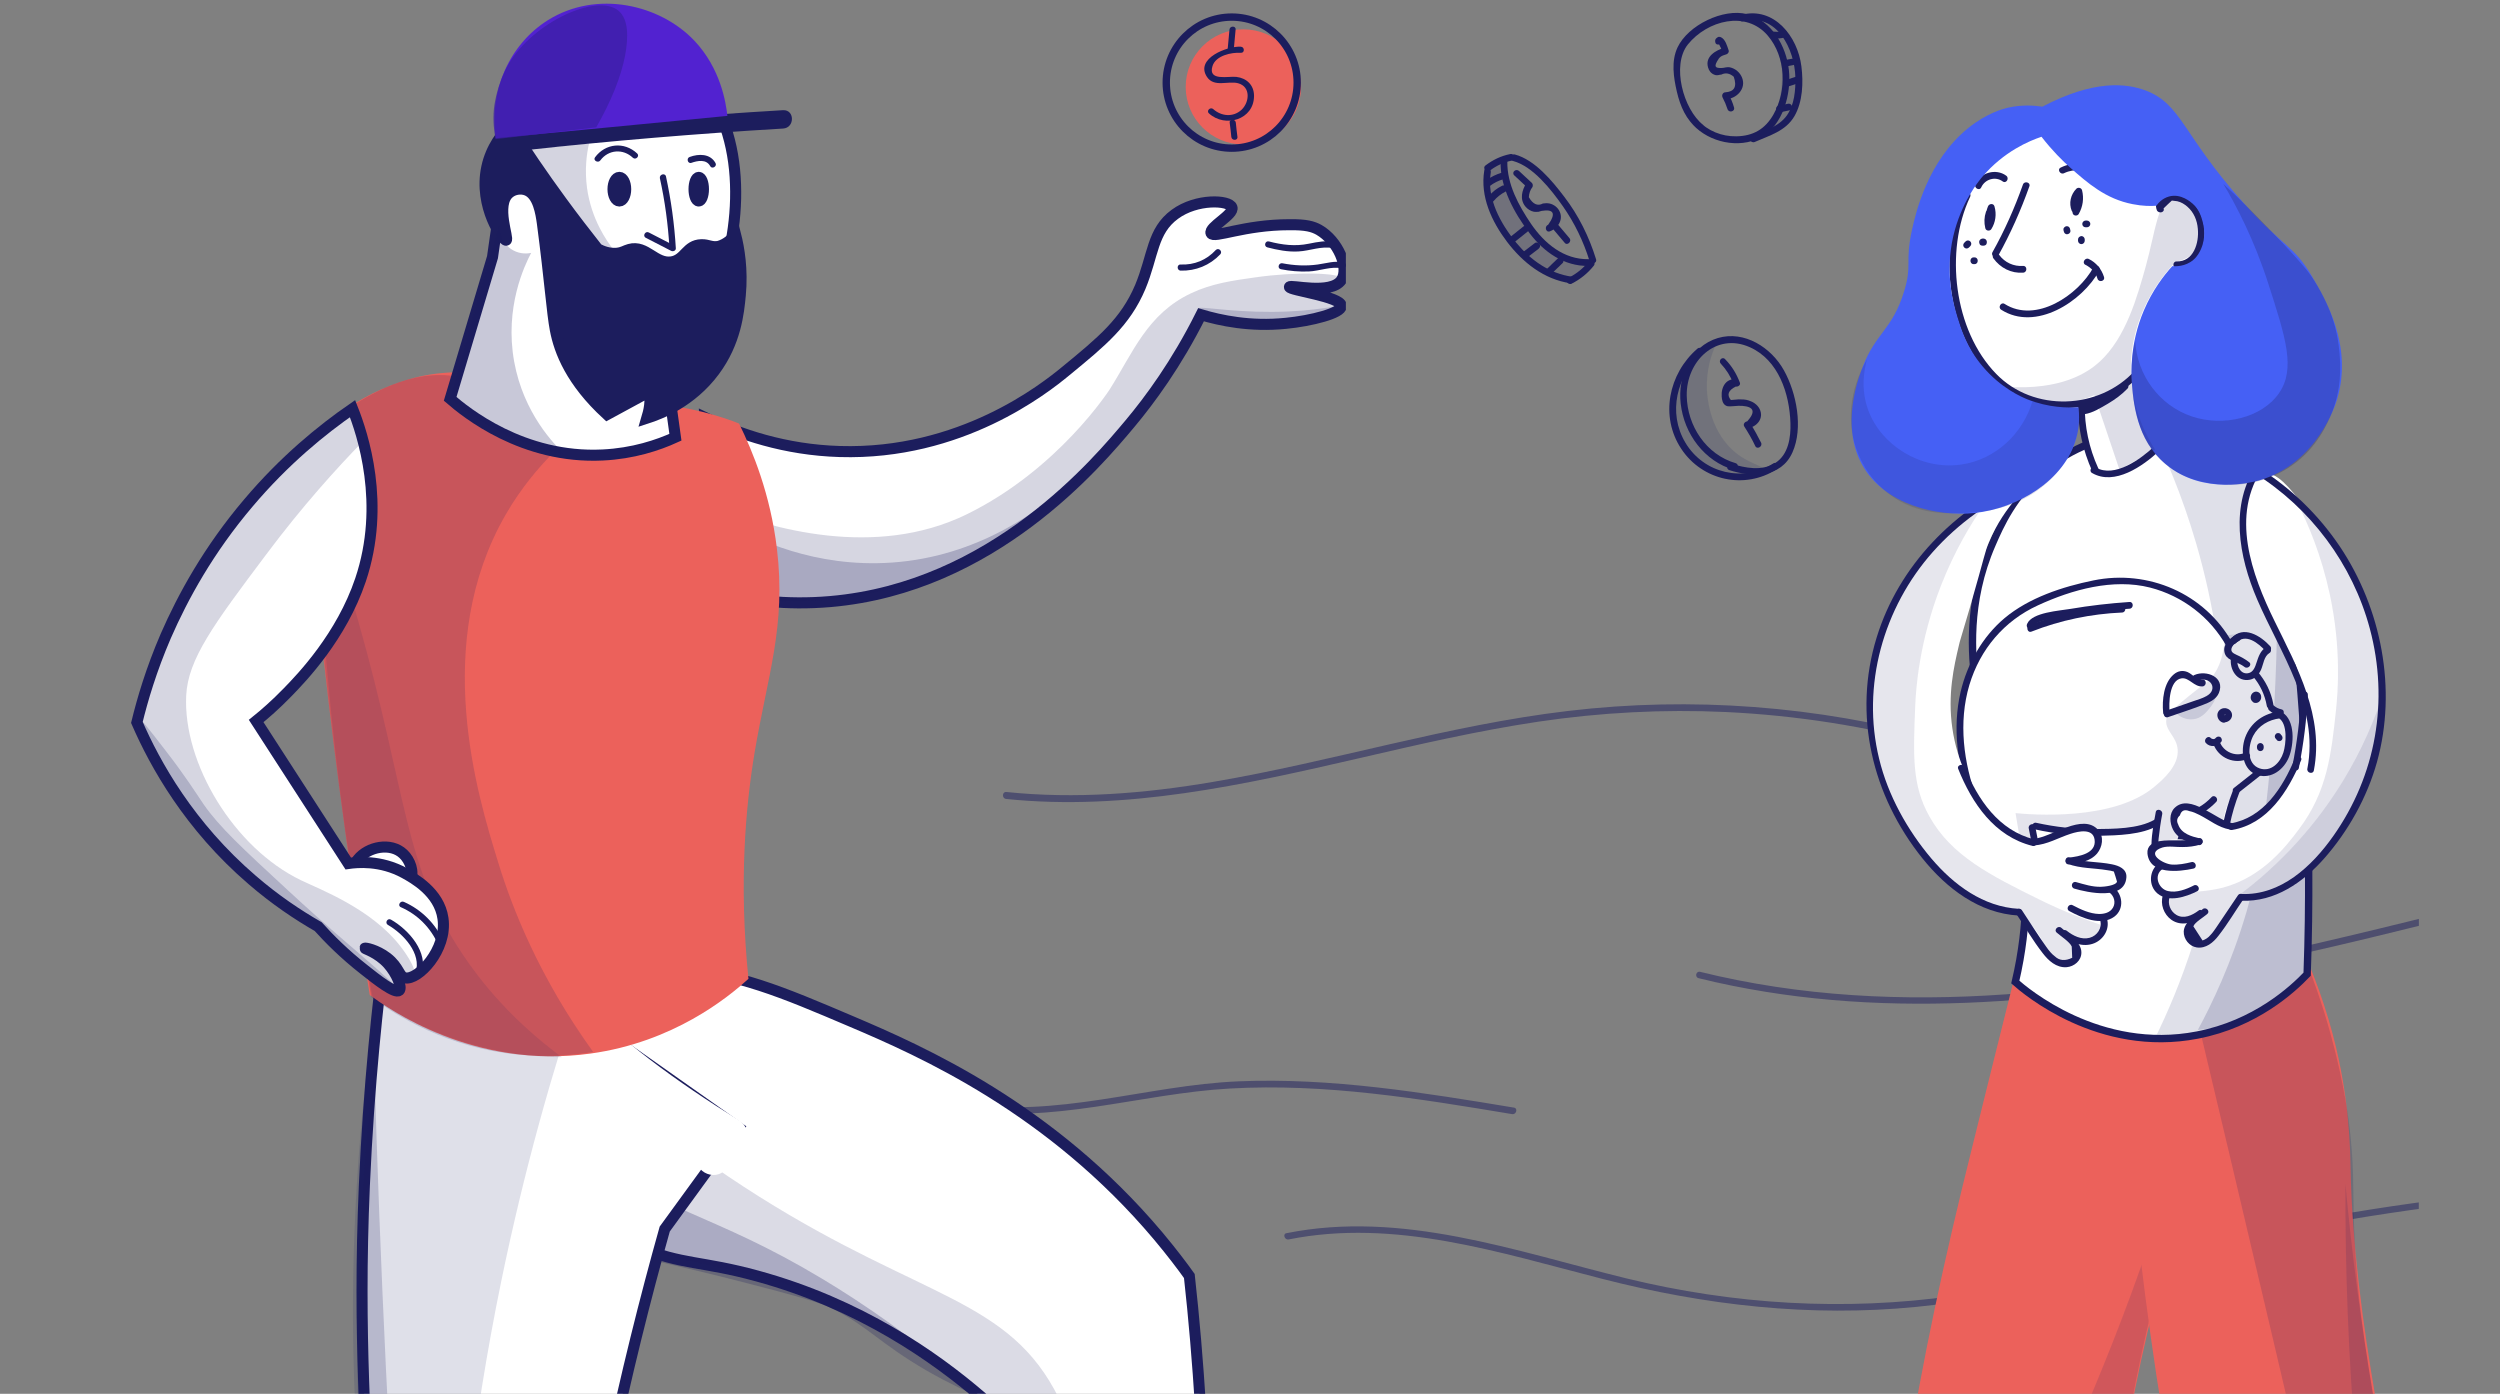 <svg width="678" height="378" viewBox="0 0 678 378" fill="none" xmlns="http://www.w3.org/2000/svg">
<rect x="0" y="0" width="678" height="378" fill="#808080" stroke="none"/>
<g clip-path="url(#clip0)">
<path d="M302.13 387.618C346.835 377.75 393.727 378.907 437.886 391.091C460.42 397.305 481.68 406.991 503.425 415.519C524.866 423.926 546.794 430.932 569.146 436.536C594.111 442.811 619.5 447.319 645.133 450.06C646.287 450.182 646.287 448.355 645.133 448.233C598.727 443.237 552.929 432.333 509.256 415.763C487.207 407.417 465.826 397.366 443.231 390.664C421.789 384.329 399.558 380.613 377.206 379.516C351.877 378.237 326.426 380.43 301.705 385.852C300.551 386.096 301.037 387.862 302.13 387.618Z" fill="#1C1D5D"/>
<g opacity="0.5">
<path d="M349.468 336.142C378.259 330.355 406.807 339.736 434.444 346.803C462.446 353.991 490.933 357.281 519.785 354.418C548.455 351.554 576.152 343.391 604.215 337.178C633.188 330.72 662.647 326.273 692.228 323.958C725.028 321.339 758.01 321.339 790.871 323.836C792.025 323.897 792.025 322.07 790.871 322.009C732.56 317.623 673.702 321.217 616.363 332.791C587.511 338.64 559.206 347.29 529.989 351.433C500.166 355.636 470.22 353.808 441.004 346.681C410.938 339.31 380.203 328.162 348.921 334.436C347.828 334.558 348.314 336.325 349.468 336.142Z" fill="#1C1D5D"/>
</g>
<g opacity="0.5">
<path d="M272.858 216.678C305.294 220.028 337.365 212.84 368.768 205.59C384.803 201.874 400.899 198.158 417.178 195.722C434.003 193.224 451.071 192.31 468.079 193.102C487.273 194.016 506.285 197.001 524.871 202.057C526.025 202.362 526.511 200.595 525.357 200.29C492.861 191.457 458.785 188.838 425.378 192.797C392.76 196.635 361.297 206.565 328.983 212.048C310.457 215.216 291.688 216.739 272.919 214.789C271.704 214.728 271.704 216.556 272.858 216.678Z" fill="#1C1D5D"/>
</g>
<path opacity="0.5" d="M260.664 300.87C285.142 305.134 309.256 296.545 333.613 295.204C359.307 293.742 384.879 297.946 410.086 302.149C411.24 302.332 411.726 300.565 410.572 300.383C385.911 296.301 361.008 292.219 335.922 293.255C311.018 294.291 286.114 303.489 261.089 299.103C259.996 298.92 259.51 300.687 260.664 300.87Z" fill="#1C1D5D"/>
<path opacity="0.5" d="M460.66 265.283C508.524 277.102 558.27 272.167 606.073 262.542C655.334 252.612 703.501 237.444 753.187 229.646C781.371 225.199 810.041 223.31 838.528 226.174C839.682 226.295 839.682 224.468 838.528 224.346C788.721 219.351 739.156 229.037 690.928 240.611C642.335 252.308 593.986 266.075 543.935 269.67C516.177 271.619 488.236 270.279 461.146 263.578C459.992 263.212 459.506 264.979 460.66 265.283Z" fill="#1C1D5D"/>
<path d="M402.535 46.229C401.381 53.356 404.54 60.057 408.731 65.601C412.982 71.205 418.753 75.774 425.86 76.81C427.014 76.993 427.5 75.226 426.345 75.043C420.211 74.19 415.108 70.535 411.221 65.844C406.908 60.605 403.142 53.782 404.297 46.777C404.479 45.559 402.717 45.071 402.535 46.229Z" fill="#1C1D5D"/>
<path d="M404.114 46.229C405.876 44.889 407.88 43.975 410.067 43.548C411.221 43.305 410.735 41.538 409.581 41.782C407.091 42.269 404.843 43.366 402.839 44.889C401.928 45.681 403.203 46.96 404.114 46.229Z" fill="#1C1D5D"/>
<path d="M410.371 43.67C415.777 45.132 420.697 51.468 423.795 55.854C427.014 60.423 429.443 65.479 431.083 70.779C431.448 71.875 433.209 71.449 432.845 70.291C430.962 64.2 428.107 58.412 424.22 53.356C420.94 49.031 416.263 43.365 410.857 41.903C409.703 41.599 409.217 43.365 410.371 43.67Z" fill="#1C1D5D"/>
<path d="M426.224 76.932C428.533 75.774 430.598 74.129 432.238 72.058C432.967 71.144 431.691 69.865 430.962 70.779C429.444 72.728 427.561 74.251 425.374 75.348C424.22 75.896 425.192 77.419 426.224 76.932Z" fill="#1C1D5D"/>
<path d="M406.969 43.792C406.787 50.798 410.674 57.803 414.805 63.225C418.692 68.342 424.159 72.241 430.84 72.119C431.994 72.119 431.994 70.292 430.84 70.292C424.098 70.413 418.874 66.027 415.23 60.727C411.889 55.793 408.67 49.945 408.791 43.792C408.791 42.635 406.969 42.635 406.969 43.792Z" fill="#1C1D5D"/>
<path d="M405.025 54.575C405.937 53.478 407.03 52.625 408.305 51.955C409.338 51.468 408.427 49.884 407.394 50.371C405.997 51.041 404.722 52.016 403.75 53.234C403.021 54.148 404.297 55.488 405.025 54.575Z" fill="#1C1D5D"/>
<path d="M404.054 50.432C405.208 49.579 406.362 48.97 407.759 48.604C408.913 48.3 408.427 46.533 407.273 46.838C405.815 47.264 404.418 47.934 403.143 48.848C402.231 49.518 403.082 51.102 404.054 50.432Z" fill="#1C1D5D"/>
<path d="M410.491 65.845C411.767 64.809 413.103 63.773 414.379 62.738C415.29 62.007 414.014 60.727 413.103 61.458C411.828 62.494 410.491 63.53 409.216 64.565C408.244 65.296 409.58 66.576 410.491 65.845Z" fill="#1C1D5D"/>
<path d="M414.137 69.865C415.169 69.073 416.202 68.281 417.235 67.489C417.599 67.185 417.842 66.697 417.538 66.21C417.295 65.844 416.688 65.601 416.263 65.905C415.23 66.697 414.197 67.489 413.165 68.281C412.8 68.586 412.557 69.073 412.861 69.561C413.104 69.926 413.712 70.17 414.137 69.865Z" fill="#1C1D5D"/>
<path d="M420.576 74.434C421.608 73.398 422.701 72.424 423.734 71.388C424.584 70.596 423.309 69.256 422.459 70.109C421.426 71.144 420.333 72.119 419.3 73.155C418.45 73.947 419.725 75.287 420.576 74.434Z" fill="#1C1D5D"/>
<path d="M410.674 47.569C411.829 48.604 412.922 49.701 414.076 50.737C414.015 50.371 413.954 50.006 413.954 49.64C412.74 51.589 412.071 54.087 413.711 56.036C414.258 56.707 415.108 57.255 416.02 57.438C416.445 57.499 416.809 57.438 417.234 57.438C417.538 57.377 417.781 57.255 418.085 57.194C421.426 56.646 422.033 57.925 419.846 60.971C418.753 61.397 419.239 63.164 420.332 62.738C422.58 61.885 424.159 59.387 422.823 57.072C422.215 55.976 420.94 55.184 419.725 55.123C419.3 55.062 418.874 55.184 418.449 55.184C416.991 55.976 415.716 55.366 414.623 53.478C414.683 52.442 414.987 51.529 415.594 50.737C415.777 50.432 415.716 49.884 415.473 49.64C414.319 48.604 413.226 47.508 412.071 46.472C411.1 45.498 409.824 46.777 410.674 47.569Z" fill="#1C1D5D"/>
<path d="M421.304 62.25C422.336 63.469 423.308 64.626 424.341 65.845C425.069 66.758 426.406 65.418 425.616 64.565C424.584 63.347 423.612 62.189 422.579 60.971C421.85 60.057 420.575 61.398 421.304 62.25Z" fill="#1C1D5D"/>
<path d="M461.879 33.862C456.534 29.659 453.254 17.719 457.749 12.053C463.033 5.535 473.542 2.733 479.433 9.677C484.353 15.465 484.657 24.541 480.952 31.06C478.705 35.02 475.425 36.908 470.869 36.969C466.921 37.03 463.155 35.507 460.422 32.583C459.632 31.73 458.356 33.009 459.146 33.862C463.58 38.614 471.537 40.38 477.429 37.334C483.564 34.106 485.872 25.333 485.143 18.937C484.414 12.479 480.466 5.535 473.785 3.829C467.346 2.184 457.81 6.814 454.955 12.845C453.193 16.561 453.862 21.008 454.773 24.907C455.684 28.806 457.263 32.522 460.482 35.02C461.454 35.872 462.79 34.593 461.879 33.862Z" fill="#1C1D5D"/>
<path d="M466.981 10.957C466.981 10.896 466.92 10.774 466.92 10.713C466.799 11.078 466.616 11.383 466.495 11.748C465.948 11.566 465.887 11.627 466.252 12.114C466.616 12.723 466.859 13.332 467.102 14.002C467.284 13.637 467.527 13.271 467.71 12.906C465.341 13.637 462.365 15.282 463.215 18.267C463.458 19.18 464.065 19.973 464.976 20.277C465.705 20.582 466.13 20.277 466.859 20.216C467.953 19.668 469.107 19.851 470.2 20.825C471.111 23.506 470.382 24.846 467.953 25.029C467.224 25.029 466.859 25.821 467.163 26.43C467.71 27.465 468.135 28.501 468.499 29.598C468.864 30.694 470.625 30.268 470.261 29.11C469.896 27.831 469.41 26.674 468.742 25.516C468.499 26.003 468.196 26.43 467.953 26.917C470.868 26.856 473.662 24.115 472.447 21.069C471.901 19.668 470.625 18.571 469.167 18.267C468.317 18.084 467.588 18.45 466.799 18.45C465.28 18.45 464.855 18.145 465.645 16.683C466.373 15.343 466.799 15.16 468.196 14.733C468.621 14.612 468.985 14.063 468.803 13.637C468.378 12.418 467.953 10.713 466.738 10.104C466.434 9.982 466.07 9.921 465.827 10.104C465.766 10.165 465.644 10.226 465.584 10.286C465.219 10.53 465.098 10.896 465.159 11.322C465.159 11.383 465.219 11.505 465.219 11.566C465.462 12.54 467.224 12.053 466.981 10.957Z" fill="#1C1D5D"/>
<path d="M472.691 5.778C481.923 3.403 486.722 13.393 486.904 21.008C486.965 24.481 486.661 28.379 484.596 31.303C482.348 34.471 478.339 35.446 474.999 36.908C473.905 37.395 474.877 38.979 475.91 38.492C479.919 36.725 484.292 35.568 486.661 31.486C488.908 27.587 489.091 22.409 488.544 18.023C487.572 9.982 481.194 1.697 472.265 4.012C471.111 4.316 471.597 6.083 472.691 5.778Z" fill="#1C1D5D"/>
<path d="M482.834 30.451C483.685 30.268 484.535 30.085 485.385 29.902C486.54 29.659 486.054 27.892 484.9 28.136C484.049 28.318 483.199 28.501 482.348 28.684C481.194 28.928 481.68 30.694 482.834 30.451Z" fill="#1C1D5D"/>
<path d="M485.021 23.445C485.993 23.14 486.965 22.836 487.876 22.47C488.969 22.105 488.483 20.338 487.39 20.704C486.418 21.008 485.446 21.313 484.535 21.678C483.442 22.044 483.928 23.81 485.021 23.445Z" fill="#1C1D5D"/>
<path d="M484.413 18.023C485.021 17.901 485.689 17.779 486.296 17.658C486.782 17.597 487.025 16.988 486.904 16.561C486.782 16.074 486.296 15.83 485.81 15.952C485.203 16.074 484.535 16.196 483.927 16.317C483.442 16.378 483.199 16.988 483.32 17.414C483.442 17.901 483.927 18.084 484.413 18.023Z" fill="#1C1D5D"/>
<path d="M480.769 10.347C481.923 10.53 483.017 10.469 484.11 10.104C485.203 9.738 484.717 7.971 483.624 8.337C482.834 8.581 482.045 8.702 481.255 8.581C480.769 8.52 480.283 8.702 480.162 9.19C479.98 9.616 480.283 10.286 480.769 10.347Z" fill="#1C1D5D"/>
<path d="M470.687 125.606C462.73 123.291 457.567 115.493 457.445 107.33C457.263 98.01 465.342 90.029 474.574 94.172C482.349 97.644 485.325 106.782 485.568 114.762C485.69 118.6 485.022 123.23 481.559 125.484C477.976 127.86 473.299 126.946 469.472 125.728C468.379 125.362 467.893 127.129 468.986 127.494C475.182 129.505 483.017 129.627 486.115 122.682C489.091 116.042 487.208 106.538 483.807 100.446C480.405 94.294 473.116 89.542 465.888 91.674C458.357 93.928 454.955 102.152 455.805 109.462C456.717 117.686 462.244 125.119 470.262 127.433C471.355 127.738 471.841 125.971 470.687 125.606Z" fill="#1C1D5D"/>
<path d="M466.677 98.619C468.196 100.264 469.289 101.969 470.079 104.041C470.443 103.675 470.808 103.31 471.172 102.944C468.256 102.335 466.738 104.833 466.92 107.513C466.981 108.427 467.163 109.523 468.074 110.011C468.742 110.376 469.714 110.132 470.382 110.132C471.111 110.072 471.779 110.011 472.508 110.072C475.727 110.315 476.153 111.716 473.845 114.275C473.237 114.336 472.63 115.006 473.055 115.676C474.148 117.382 475.181 119.148 476.031 120.976C476.517 122.012 478.096 121.098 477.61 120.062C476.699 118.235 475.727 116.468 474.634 114.762C474.391 115.25 474.088 115.676 473.845 116.163C476.396 115.859 478.522 113.483 477.185 110.864C476.578 109.706 475.424 108.975 474.27 108.61C473.359 108.305 472.448 108.305 471.536 108.305C470.808 108.366 470.139 108.427 469.41 108.488C468.256 107.087 468.682 105.868 470.747 104.833C471.354 104.954 472.144 104.406 471.84 103.736C470.929 101.36 469.714 99.35 467.953 97.522C467.163 96.487 465.888 97.766 466.677 98.619Z" fill="#1C1D5D"/>
<path d="M460.36 94.537C452.524 101.299 450.095 112.935 455.987 121.768C461.696 130.358 473.176 132.855 481.862 127.251C482.834 126.642 481.923 125.058 480.951 125.667C472.812 130.906 462.061 128.408 457.08 120.062C452.221 111.899 454.711 101.848 461.696 95.817C462.547 95.086 461.271 93.806 460.36 94.537Z" fill="#1C1D5D"/>
<path opacity="0.14" d="M465.219 93.745C464.126 96.182 462.729 100.325 462.911 105.564C462.972 107.148 463.397 115.981 469.775 121.951C474.148 126.032 478.764 126.276 478.582 127.677C478.339 129.2 472.63 130.419 467.467 129.139C461.818 127.738 456.776 123.23 454.59 117.321C454.043 115.798 451.856 109.706 454.893 103.066C457.991 96.426 464.065 94.111 465.219 93.745Z" fill="#1C1D5D"/>
<path opacity="0.15" d="M407.941 43.609C408.184 45.924 408.791 49.518 410.37 53.6C411.95 57.499 414.683 64.504 421.79 68.525C423.551 69.5 426.892 71.084 431.751 71.327C431.326 72.18 430.293 73.825 428.35 75.104C427.074 75.896 425.92 76.262 425.07 76.444C422.579 75.713 418.813 74.251 414.926 71.388C412.436 69.5 406.665 65.053 404.175 56.95C402.778 52.382 402.899 48.239 403.385 45.132C404.843 44.584 406.361 44.096 407.941 43.609Z" fill="#1C1D5D"/>
<path opacity="0.14" d="M473.723 4.438C475.545 5.413 478.703 7.484 480.89 11.322C483.988 16.622 483.32 21.861 483.016 24.42C482.712 26.735 482.287 30.146 479.736 33.436C478.4 35.203 476.881 36.36 475.788 37.03C477.124 36.969 480.526 36.543 483.32 33.923C485.506 31.852 486.175 29.476 486.903 26.857C488.057 22.714 487.693 19.364 487.572 18.206C487.086 14.673 485.81 12.175 485.446 11.505C484.292 9.312 482.773 6.51 479.554 5.109C477.185 4.073 474.937 4.256 473.723 4.438Z" fill="#1C1D5D"/>
<path d="M598.667 267.365C599.274 273.274 599.882 283.082 598.788 295.144C597.148 313.176 592.532 326.273 590.953 330.964C578.015 368.977 571.759 418.87 568.843 442.507C566.778 459.259 564.47 484.297 565.017 515.487C561.615 517.376 550.317 523.163 535.497 520.787C521.769 518.594 513.205 510.858 510.289 507.994C508.771 461.148 512.719 423.622 516.849 397.366C521.223 369.221 527.479 340.711 534.646 311.957C538.898 294.778 543.15 277.66 547.463 260.481C564.47 262.735 581.599 265.05 598.667 267.365Z" fill="#EC615B"/>
<path opacity="0.13" d="M598.059 285.701C596.055 293.682 592.835 305.622 588.462 319.877C574.006 366.541 561.007 390.786 551.228 416.738C542.481 439.887 532.763 473.88 529.969 519.204C533.188 520.239 537.744 521.275 543.21 521.214C553.232 521.092 560.764 517.376 564.47 515.183C564.895 485.211 566.838 460.051 568.904 440.862C570.544 425.388 572.184 410.281 576.132 390.238C580.87 366.114 583.238 354.052 588.158 339.98C591.499 330.599 595.508 321.034 597.391 306.231C598.302 297.702 598.241 290.575 598.059 285.701Z" fill="#1C1D5D"/>
<path d="M623.084 254.572C625.635 259.933 629.584 268.949 632.681 280.645C637.298 298.129 637.358 312.018 637.48 316.953C638.209 357.159 649.324 406.199 654.548 429.348C658.253 445.857 664.631 470.103 675.747 499.283C673.195 502.207 664.51 511.467 649.75 514.391C636.083 517.071 625.393 512.685 621.748 510.979C604.437 467.422 595.387 430.81 590.284 404.737C584.818 376.775 581.052 347.839 577.954 318.354C576.132 300.748 574.31 283.143 572.487 265.598C589.373 261.882 606.259 258.227 623.084 254.572Z" fill="#EC615B"/>
<path opacity="0.17" d="M592.411 261.577C600.611 295.997 608.75 330.416 616.829 364.835C628.491 414.484 639.971 464.194 651.269 513.903C654.002 513.355 657.343 512.38 660.866 510.675C667.973 507.263 672.65 502.573 675.262 499.405C671.07 488.257 665.968 473.514 660.866 456.03C650.965 422.22 646.288 395.416 644.466 384.085C641.125 363.495 639.121 351.128 638.453 333.462C638.027 321.522 638.574 315.612 636.873 303.307C636.144 298.068 634.019 284.97 628.43 268.766C626.365 262.796 624.361 257.861 622.842 254.328C612.759 256.765 602.616 259.201 592.411 261.577Z" fill="#1C1D5D"/>
<path opacity="0.15" d="M636.083 321.095C635.901 366.602 639.484 417.347 649.689 471.809C652.24 485.394 655.034 498.491 658.132 511.162C659.954 510.614 662.019 509.883 664.145 508.725C669.551 505.923 673.195 502.207 675.382 499.466C669.126 481.86 663.112 462.975 657.767 442.811C645.923 398.462 639.423 357.342 636.083 321.095Z" fill="#1C1D5D"/>
<path d="M554.569 127.312C546.126 134.135 542.421 142.603 540.234 147.659C533.37 163.437 534.828 177.875 535.678 185.551C537.865 205.227 544.607 208.456 547.948 226.975C549.709 236.905 550.378 250.003 546.551 266.329C549.163 268.644 569.268 285.884 595.933 280.706C611.665 277.66 621.748 268.339 625.696 264.197C627.093 224.904 624.846 192.495 622.173 168.676C619.075 140.958 615.856 129.079 605.712 122.195C591.499 112.57 568.539 116.042 554.569 127.312Z" fill="white" stroke="#1C1D5D" stroke-width="2" stroke-miterlimit="10"/>
<path opacity="0.14" d="M583.238 115.737C587.065 123.413 591.742 134.135 595.629 147.476C605.469 181.286 603.465 209.248 602.432 218.995C599.638 246.409 591.195 267.852 584.392 281.681C588.644 281.802 594.172 281.437 600.428 279.67C613.123 276.076 621.383 268.522 625.271 264.38C625.817 243.363 625.635 225.696 625.271 212.538C625.271 212.538 624.785 193.226 621.262 161.488C618.832 139.435 617.132 132.246 611.24 126.094C602.615 117.199 590.102 115.859 583.238 115.737Z" fill="#1C1D5D"/>
<path opacity="0.17" d="M618.104 144.674C617.071 144.735 618.346 160.269 616.889 189.266C615.006 226.792 610.693 242.205 609.296 247.139C605.166 261.273 599.881 272.238 596.055 279.305C599.335 279.061 603.708 278.391 608.446 276.502C617.435 272.908 623.024 266.938 625.696 263.648C626.061 251.526 626.243 233.737 625.271 212.233C623.692 177.387 619.561 144.552 618.104 144.674Z" fill="#1C1D5D"/>
<path d="M542.118 170.26C537.562 174.707 535.193 179.459 534.039 182.261C531.306 188.84 531.245 194.445 531.245 197.43C531.245 205.471 533.432 211.258 535.801 217.716C537.501 222.224 540.235 228.438 544.79 235.321C545.762 235.626 547.22 235.992 548.981 236.052C550.682 236.052 552.018 235.809 553.051 235.504C552.444 231.666 551.897 227.889 551.29 224.051C552.322 224.295 553.901 224.6 555.845 224.904C565.017 226.305 572.488 225.331 576.922 224.722C578.987 224.417 581.903 223.99 585.365 223.138C585.061 225.453 584.758 227.707 584.515 230.021C587.856 231.91 589.313 231.179 589.799 230.874C590.771 230.265 590.893 229.169 592.107 225.392C592.654 223.625 593.201 222.224 593.504 221.31C594.841 220.762 596.177 220.274 597.574 219.726C597.21 221.005 596.845 222.285 596.541 223.625C597.574 223.869 599.275 224.173 601.279 223.808C602.433 223.625 603.344 223.259 604.073 222.955C604.863 220.092 605.713 217.228 606.503 214.304C608.811 211.807 610.998 210.649 612.638 210.101C614.46 209.431 615.067 209.675 616.525 208.883C619.501 207.177 620.534 203.948 620.716 203.217C620.959 202.425 621.749 199.44 620.352 196.516C619.562 194.871 619.016 195.115 617.376 192.617C615.979 190.546 616.039 189.815 614.764 187.5C614.096 186.404 613.063 184.759 611.423 182.931C612.577 179.52 613.61 177.936 614.399 177.144C614.581 176.961 615.128 176.413 615.128 175.743C615.128 175.134 614.582 174.585 613.731 173.976C611.666 172.514 610.39 171.661 608.629 171.844C606.381 172.149 605.045 173.915 604.742 174.281C603.83 172.758 602.494 170.626 600.55 168.493C594.416 161.731 587.066 159.173 583.847 158.259C571.638 154.848 561.19 159.356 554.873 162.158C551.411 163.62 546.734 165.691 542.118 170.26Z" fill="white"/>
<path d="M536.165 216.741C532.521 206.872 531.063 195.968 534.1 185.733C537.016 176.047 543.515 168.371 552.687 164.168C561.919 159.904 573.096 156.797 583.118 159.355C591.864 161.609 599.396 167.336 603.83 175.255C604.377 176.291 605.956 175.377 605.41 174.342C597.938 160.939 582.571 154.36 567.75 157.406C559.368 159.112 550.257 162.097 543.636 167.64C537.623 172.697 533.553 179.946 531.731 187.561C529.423 197.491 530.881 207.786 534.404 217.228C534.829 218.264 536.59 217.838 536.165 216.741Z" fill="#1C1D5D"/>
<path d="M588.402 193.226C588.159 190.729 588.28 184.454 591.621 183.967C593.686 183.662 595.023 186.343 597.331 186.16C598.485 186.038 598.485 184.21 597.331 184.332C595.751 184.515 594.658 182.87 593.261 182.261C591.925 181.713 590.649 181.956 589.556 182.87C586.762 185.185 586.337 189.876 586.64 193.226C586.701 194.384 588.523 194.384 588.402 193.226Z" fill="#1C1D5D"/>
<path d="M595.995 184.637C599.457 183.175 601.705 186.952 598.425 188.779C597.331 189.389 595.995 189.754 594.78 190.181C592.351 191.033 589.86 191.886 587.431 192.739C586.337 193.105 586.823 194.871 587.917 194.506C591.075 193.409 594.294 192.374 597.453 191.155C599.093 190.546 601.037 189.693 601.765 187.927C603.527 183.601 598.364 181.652 595.145 183.053C594.051 183.479 594.963 185.063 595.995 184.637Z" fill="#1C1D5D"/>
<path d="M606.321 172.209C604.681 173.184 602.798 174.707 603.284 176.9C603.466 177.814 604.074 178.484 604.924 178.91C606.199 179.58 607.475 179.946 608.69 180.86C609.601 181.591 610.876 180.311 609.965 179.58C608.872 178.728 607.718 178.118 606.503 177.57C605.592 177.144 604.802 176.717 605.288 175.56C605.653 174.707 606.564 174.219 607.293 173.793C608.265 173.184 607.354 171.6 606.321 172.209Z" fill="#1C1D5D"/>
<path d="M605.046 178.362C604.56 181.469 606.625 185.063 610.209 184.332C611.667 184.028 612.578 182.931 613.185 181.652C613.853 180.129 613.975 177.997 615.493 177.083C616.465 176.474 615.554 174.89 614.582 175.499C613.003 176.474 612.517 178.058 611.97 179.702C611.606 180.799 611.181 182.139 609.966 182.505C607.779 183.175 606.504 180.677 606.807 178.85C606.929 177.692 605.167 177.144 605.046 178.362Z" fill="#1C1D5D"/>
<path d="M606.38 174.402C608.992 171.539 612.515 174.463 614.398 176.535C615.188 177.387 616.463 176.108 615.674 175.255C613.062 172.392 608.385 169.468 605.105 173.123C604.315 173.976 605.591 175.255 606.38 174.402Z" fill="#1C1D5D"/>
<path d="M603.467 194.14C603.345 194.14 603.345 194.14 603.467 194.14C603.345 194.079 603.345 194.079 603.467 194.14C603.406 194.14 603.345 194.079 603.345 194.018C603.406 194.079 603.406 194.079 603.345 194.018C603.285 193.957 603.285 193.897 603.345 193.957C603.345 194.018 603.345 194.018 603.345 193.897C603.345 193.775 603.345 193.775 603.345 193.897C603.345 193.836 603.345 193.775 603.345 193.714C603.345 193.836 603.345 193.836 603.345 193.714C603.285 193.836 603.285 193.836 603.345 193.714C603.224 193.775 603.467 193.714 603.285 193.775C603.406 193.714 603.406 193.714 603.285 193.775C603.406 193.775 603.406 193.775 603.285 193.775C603.345 193.775 603.406 193.775 603.467 193.775C603.406 193.775 603.345 193.775 603.406 193.775C603.467 193.775 603.467 193.775 603.528 193.836C603.467 193.775 603.467 193.836 603.528 193.836C603.588 193.897 603.649 193.897 603.528 193.836C603.588 193.897 603.588 193.957 603.528 193.897C603.528 193.836 603.528 193.836 603.528 193.957C603.528 193.897 603.528 193.836 603.528 193.836C603.467 193.957 603.528 193.957 603.528 193.836C603.467 193.897 603.467 193.957 603.528 193.836C603.467 193.897 603.467 193.897 603.406 193.957C603.528 193.836 603.285 194.018 603.406 193.957C603.345 193.957 603.285 194.018 603.224 194.018C603.345 194.018 603.345 194.018 603.224 194.018C603.285 194.079 603.285 194.018 603.224 194.018C602.252 193.409 601.28 194.993 602.313 195.602C603.285 196.211 604.56 195.785 605.107 194.81C605.714 193.714 605.046 192.435 603.892 192.13C602.86 191.825 601.706 192.374 601.402 193.47C601.159 194.506 601.766 195.663 602.86 195.968C604.135 196.211 604.621 194.445 603.467 194.14Z" fill="#1C1D5D"/>
<path d="M611.908 188.901C612.029 188.962 612.151 189.023 612.212 189.145C612.151 189.023 612.272 189.328 612.212 189.206C612.212 189.084 612.212 189.449 612.212 189.267C612.212 189.084 612.151 189.51 612.212 189.267C612.272 189.084 612.09 189.449 612.212 189.267C612.272 189.145 612.09 189.388 612.151 189.328C612.029 189.449 611.908 189.51 611.726 189.449C611.604 189.388 611.543 189.328 611.483 189.267C611.422 189.206 611.422 189.206 611.483 189.267C611.483 189.206 611.422 189.206 611.422 189.145C611.483 189.328 611.422 188.901 611.422 189.084C611.422 189.267 611.483 188.901 611.422 189.084C611.361 189.267 611.483 188.962 611.422 189.023C611.361 189.145 611.422 189.023 611.483 188.962C611.422 189.023 611.422 189.023 611.483 188.962C611.543 188.901 611.604 188.901 611.665 188.901C611.543 188.962 611.847 188.901 611.908 188.901C611.422 188.779 610.875 189.023 610.815 189.51C610.693 189.998 610.936 190.546 611.422 190.607C612.212 190.79 612.94 190.302 613.183 189.51C613.366 188.718 613.062 187.866 612.212 187.622C611.422 187.378 610.632 187.987 610.45 188.718C610.207 189.51 610.632 190.302 611.422 190.607C611.847 190.729 612.455 190.424 612.515 189.998C612.637 189.51 612.394 189.084 611.908 188.901Z" fill="#1C1D5D"/>
<path d="M610.937 183.358C612.941 185.672 614.217 188.414 614.764 191.46C615.007 192.617 616.768 192.13 616.525 190.972C615.918 187.622 614.399 184.637 612.212 182.078C611.423 181.164 610.147 182.505 610.937 183.358Z" fill="#1C1D5D"/>
<path d="M615.371 192.617C616.161 193.348 617.133 193.896 618.226 194.14C619.38 194.384 619.866 192.617 618.712 192.374C617.922 192.191 617.254 191.886 616.647 191.338C615.796 190.485 614.521 191.764 615.371 192.617Z" fill="#1C1D5D"/>
<path d="M618.408 192.922C614.095 193.348 610.39 195.846 608.872 200.049C607.596 203.643 608.082 208.943 612.334 210.223C616.039 211.319 619.441 208.639 620.777 205.288C622.113 201.938 622.538 195.297 618.894 193.165C617.861 192.556 616.95 194.14 617.983 194.749C620.473 196.211 619.987 201.755 619.258 204.07C618.408 206.811 615.918 209.431 612.82 208.395C609.236 207.177 609.661 202.303 611.058 199.562C612.516 196.76 615.31 195.176 618.347 194.81C619.562 194.627 619.623 192.8 618.408 192.922Z" fill="#1C1D5D"/>
<path d="M613.914 202.79C613.914 202.669 613.914 202.547 613.914 202.425C613.914 201.938 613.489 201.511 613.003 201.511C612.517 201.511 612.092 201.938 612.092 202.425C612.092 202.547 612.092 202.669 612.092 202.79C612.092 203.278 612.517 203.704 613.003 203.704C613.489 203.704 613.914 203.339 613.914 202.79Z" fill="#1C1D5D"/>
<path d="M618.772 199.44C618.651 199.318 618.53 199.197 618.469 199.075C618.165 198.709 617.497 198.709 617.193 199.075C616.829 199.44 616.829 199.988 617.193 200.354C617.315 200.476 617.436 200.598 617.497 200.719C617.801 201.085 618.469 201.085 618.772 200.719C619.137 200.354 619.076 199.806 618.772 199.44Z" fill="#1C1D5D"/>
<path d="M598.242 201.512C599.396 202.791 601.461 202.486 602.433 201.146C602.737 200.72 602.494 200.11 602.129 199.867C601.643 199.623 601.157 199.806 600.854 200.171C600.55 200.598 599.821 200.476 599.517 200.11C598.788 199.318 597.452 200.659 598.242 201.512Z" fill="#1C1D5D"/>
<path d="M600.246 201.694C601.583 205.593 606.077 207.482 609.783 205.715C610.815 205.227 609.904 203.644 608.871 204.131C606.26 205.349 602.98 203.887 602.008 201.207C601.583 200.11 599.821 200.537 600.246 201.694Z" fill="#1C1D5D"/>
<path d="M612.091 208.761C610.026 210.405 607.9 212.05 605.835 213.695C604.924 214.426 606.199 215.705 607.11 214.974C609.176 213.33 611.302 211.685 613.367 210.04C614.339 209.37 613.002 208.091 612.091 208.761Z" fill="#1C1D5D"/>
<path d="M605.531 214.487C604.438 217.29 603.587 220.153 602.98 223.077C602.737 224.234 604.499 224.722 604.741 223.564C605.349 220.64 606.199 217.777 607.293 214.975C607.718 213.878 605.956 213.391 605.531 214.487Z" fill="#1C1D5D"/>
<path d="M533.918 215.096C535.376 221.188 537.805 227.036 541.389 232.214C542.422 233.737 543.636 235.87 545.398 236.601C547.645 237.575 550.743 236.783 553.051 236.418C553.416 236.357 553.78 235.87 553.719 235.565C553.355 231.727 552.748 227.95 551.958 224.173C551.715 223.016 549.953 223.503 550.196 224.66C550.986 228.255 551.533 231.91 551.897 235.565C552.14 235.26 552.322 234.956 552.565 234.712C549.953 235.139 546.977 235.809 544.851 233.859C543.211 232.336 541.814 229.717 540.721 227.767C538.352 223.625 536.712 219.239 535.619 214.609C535.376 213.451 533.614 213.939 533.918 215.096Z" fill="#1C1D5D"/>
<path d="M551.776 224.904C557.546 226.183 563.438 226.793 569.33 226.671C574.311 226.549 580.871 226.427 585.244 223.869C586.277 223.259 585.366 221.676 584.333 222.285C579.899 224.843 573.157 224.782 568.176 224.843C562.831 224.904 557.486 224.295 552.201 223.138C551.108 222.894 550.622 224.661 551.776 224.904Z" fill="#1C1D5D"/>
<path d="M584.635 220.274C584.149 223.077 583.542 226.001 583.481 228.864C583.42 230.692 584.392 231.666 586.215 231.727C587.733 231.788 590.77 231.666 591.681 230.326C592.41 229.169 592.592 227.158 592.957 225.879C593.382 224.417 593.868 222.894 594.293 221.432C594.658 220.275 592.896 219.848 592.532 220.945C591.62 223.93 590.77 226.854 589.92 229.839C590.102 229.656 590.345 229.412 590.527 229.23C589.495 229.534 588.28 229.961 587.186 229.9C585.364 229.839 585.243 228.864 585.425 227.341C585.668 225.148 585.972 222.955 586.397 220.762C586.579 219.604 584.817 219.117 584.635 220.274Z" fill="#1C1D5D"/>
<path d="M593.14 222.163C596.177 221.371 598.85 219.787 601.036 217.472C601.826 216.619 600.551 215.34 599.761 216.193C597.817 218.264 595.448 219.665 592.654 220.396C591.561 220.701 591.986 222.468 593.14 222.163Z" fill="#1C1D5D"/>
<path d="M596.116 219.665C595.569 221.188 595.326 222.711 595.387 224.295C595.387 224.783 595.812 225.209 596.298 225.209C598.303 225.209 600.307 224.965 602.311 224.6C603.466 224.356 602.98 222.65 601.826 222.833C600.003 223.199 598.181 223.321 596.298 223.381C596.602 223.686 596.906 223.991 597.209 224.295C597.149 222.833 597.331 221.493 597.817 220.153C598.303 219.056 596.541 218.569 596.116 219.665Z" fill="#1C1D5D"/>
<path d="M550.925 171.296C558.822 168.189 567.083 166.483 575.526 166.117C576.68 166.056 576.68 164.229 575.526 164.29C566.9 164.594 558.457 166.361 550.44 169.529C549.346 169.955 549.832 171.722 550.925 171.296Z" fill="#1C1D5D"/>
<path d="M551.351 169.102C551.29 169.041 551.29 169.041 551.23 168.981C551.29 169.346 551.351 169.712 551.351 170.077C552.08 168.371 555.846 168.006 557.425 167.701C559.49 167.275 561.556 166.909 563.621 166.605C568.237 165.874 572.914 165.386 577.53 165.082C578.684 165.021 578.684 163.193 577.53 163.254C572.124 163.62 566.779 164.229 561.434 165.143C558.64 165.63 551.108 166.056 549.772 169.163C549.59 169.529 549.59 169.955 549.893 170.26C549.954 170.321 549.954 170.321 550.015 170.382C550.865 171.174 552.201 169.894 551.351 169.102Z" fill="#1C1D5D"/>
<path opacity="0.12" d="M603.344 172.453C603.101 179.093 601.036 182.566 599.092 184.454C598.06 185.49 597.635 185.49 593.686 188.719C588.098 193.227 587.734 194.201 587.552 194.871C586.883 198.1 590.346 199.562 590.589 203.339C590.892 207.664 586.701 211.319 584.454 213.208C573.217 222.894 550.378 220.884 546.612 220.518C547.463 225.635 548.313 230.753 549.224 235.809C550.317 236.113 551.836 236.357 552.504 235.565C553.172 234.834 552.747 233.616 552.261 231.118C551.593 227.585 551.289 225.757 551.775 224.965C553.112 222.894 558.821 224.843 563.741 225.696C568.418 226.488 575.282 226.671 584.211 223.808C584.393 225.879 584.515 227.889 584.697 229.961C586.762 229.961 588.766 229.961 590.832 229.961C591.56 227.28 592.229 224.6 592.957 221.919C594.355 221.127 595.752 220.335 597.209 219.544C596.906 221.127 596.602 222.711 596.298 224.234C598.485 224.173 600.672 224.052 602.858 223.991C602.919 222.224 603.405 218.569 605.895 215.036C606.806 213.756 608.446 211.502 611.301 210.345C613.123 209.614 613.67 210.04 615.553 209.187C616.403 208.822 618.712 207.542 620.23 204.923C621.688 202.425 622.538 198.405 620.716 195.724C619.744 194.323 619.137 194.871 617.436 193.105C615.553 191.155 615.978 190.12 613.67 185.794C612.091 182.809 611.544 182.688 611.544 181.53C611.666 178.606 615.371 177.692 615.067 175.621C614.763 173.123 609.054 172.149 608.75 172.088C606.503 171.844 604.62 172.149 603.344 172.453Z" fill="#1C1D5D"/>
<path opacity="0.14" d="M601.704 186.586C601.461 187.926 600.854 190.18 599.092 192.252C598.12 193.409 596.906 194.81 594.84 195.054C592.593 195.358 590.831 194.018 590.406 193.653C594.233 191.277 597.938 188.962 601.704 186.586Z" fill="#1C1D5D"/>
<path d="M591.378 219.421C590.103 220.152 589.131 221.736 589.252 223.076C589.556 225.94 595.083 227.28 594.901 227.889C594.719 228.437 590.771 226.731 586.58 228.254C585.912 228.498 583.725 229.29 583.543 230.691C583.421 231.788 584.636 232.092 584.94 233.859C585.183 235.077 584.636 235.199 584.575 237.392C584.515 238.854 584.515 239.768 585.061 240.682C585.79 241.839 586.64 241.596 587.309 242.692C588.098 243.972 587.066 244.764 587.673 246.347C588.28 247.992 590.042 249.028 591.439 249.393C593.018 249.82 593.869 249.271 594.355 249.881C595.083 250.794 593.383 252.378 593.99 253.901C594.537 255.242 596.541 255.607 597.27 255.668C602.312 256.034 606.746 244.459 606.989 243.789C608.872 243.789 611.119 243.606 613.549 242.997C619.198 241.535 622.781 238.306 627.155 234.407C629.402 232.397 632.196 229.838 635.112 225.818C639.06 220.335 640.821 215.461 642.401 211.136C643.737 207.359 645.681 201.633 646.288 193.957C646.835 186.038 645.62 180.129 644.526 174.95C641.793 162.157 636.873 153.507 635.719 151.558C635.537 151.253 631.892 146.501 624.604 136.998C620.898 132.185 617.558 127.982 613.609 128.165C613.184 128.165 612.395 128.226 611.483 128.774C608.629 130.419 608.386 135.17 608.568 139.557C609.236 154.664 614.521 165.63 614.521 165.63C618.833 174.524 622.295 176.839 623.875 185.124C624.725 189.449 624.725 193.47 624.664 194.262C624.664 197.369 624.543 201.511 622.903 206.506C621.992 209.126 619.987 215.035 614.338 219.787C610.937 222.65 608.507 224.721 605.409 224.356C601.097 223.868 597.513 218.995 593.322 218.934C592.836 218.934 592.107 218.995 591.378 219.421Z" fill="white"/>
<path d="M611.301 128.226C626.608 137.729 638.027 153.02 642.704 170.503C647.928 190.058 644.405 210.283 632.743 226.792C626.972 234.956 618.529 242.875 607.9 242.449C606.746 242.388 606.746 244.215 607.9 244.276C616.95 244.642 624.543 239.342 630.313 232.823C636.873 225.391 641.975 216.193 644.648 206.628C650.115 186.951 645.863 165.082 634.565 148.207C628.734 139.556 621.141 132.185 612.273 126.703C611.18 126.032 610.269 127.616 611.301 128.226Z" fill="#1C1D5D"/>
<path d="M622.355 205.715C619.075 213.573 613.912 221.797 604.862 223.32C603.708 223.503 604.194 225.27 605.348 225.087C615.006 223.442 620.533 214.609 624.056 206.202C624.542 205.166 622.781 204.679 622.355 205.715Z" fill="#1C1D5D"/>
<path d="M605.227 223.198C601.097 222.467 593.929 214.974 589.738 219.117C588.22 220.64 588.402 223.198 589.313 224.965C590.649 227.584 593.565 228.498 596.177 229.168C597.331 229.473 597.817 227.706 596.663 227.402C594.355 226.853 591.561 226.122 590.71 223.564C590.224 222.65 590.406 221.797 591.196 221.127C591.561 219.848 592.411 219.421 593.747 219.97C594.719 220.152 595.63 220.579 596.481 221.005C599.275 222.406 601.583 224.417 604.741 224.965C605.895 225.209 606.381 223.442 605.227 223.198Z" fill="#1C1D5D"/>
<path d="M606.928 242.814C604.923 245.738 602.979 248.723 600.975 251.647C600.489 252.318 600.064 252.988 599.456 253.597C598.91 254.267 598.181 254.754 597.33 255.059C596.48 253.78 595.691 252.5 594.84 251.221C595.205 250.124 597.756 248.662 598.606 247.87C599.517 247.079 598.181 245.799 597.33 246.591C595.569 248.175 592.35 249.942 592.228 252.622C592.168 254.693 593.747 256.643 595.751 256.947C598.242 257.313 600.246 255.607 601.643 253.78C604.133 250.612 606.199 247.079 608.507 243.728C609.175 242.753 607.596 241.839 606.928 242.814Z" fill="#1C1D5D"/>
<path d="M596.237 227.341C592.714 228.376 589.131 227.524 585.608 228.133C583.785 228.437 582.206 229.412 582.388 231.483C582.996 237.332 591.014 236.418 594.84 235.565C595.994 235.321 595.508 233.555 594.354 233.798C592.593 234.225 590.771 234.59 588.948 234.468C586.64 234.286 581.659 231.361 586.458 229.838C588.098 229.351 590.285 229.778 591.925 229.717C593.565 229.717 595.144 229.534 596.723 229.047C597.877 228.742 597.391 226.975 596.237 227.341Z" fill="#1C1D5D"/>
<path d="M585.486 234.103C582.813 235.991 582.57 240.194 585.121 242.327C588.158 244.824 592.774 243.24 595.872 241.717C596.905 241.169 595.994 239.585 594.961 240.134C592.957 241.169 590.284 242.205 587.976 241.657C585.364 241.108 583.967 237.392 586.457 235.686C587.369 235.016 586.457 233.432 585.486 234.103Z" fill="#1C1D5D"/>
<path d="M586.579 242.814C585.789 245.19 586.822 247.992 588.887 249.454C591.499 251.282 594.779 250.368 597.148 248.541C598.059 247.809 597.148 246.226 596.237 246.957C594.536 248.236 592.228 249.332 590.223 248.114C588.583 247.139 587.794 245.068 588.401 243.301C588.705 242.205 586.943 241.718 586.579 242.814Z" fill="#1C1D5D"/>
<path d="M612.273 125.728C604.498 136.815 607.171 151.009 612.151 162.584C618.408 177.144 628.976 191.764 625.757 208.456C625.514 209.613 627.276 210.101 627.519 208.943C630.313 194.384 623.085 181.103 616.889 168.493C610.633 155.761 604.741 139.617 613.852 126.642C614.52 125.667 612.941 124.753 612.273 125.728Z" fill="#1C1D5D"/>
<path d="M624.057 188.414C623.753 194.932 622.964 201.389 621.688 207.786C621.445 208.943 623.207 209.431 623.45 208.273C624.725 201.694 625.575 195.115 625.879 188.414C625.94 187.256 624.118 187.256 624.057 188.414Z" fill="#1C1D5D"/>
<path opacity="0.12" d="M622.903 136.084C625.94 141.993 629.584 150.583 631.893 161.426C634.93 175.803 634.079 187.317 633.533 192.495C632.257 204.435 631.164 214.73 623.45 224.904C620.23 229.229 613.67 237.88 602.798 240.743C595.387 242.631 587.916 241.352 587.005 244.276C586.58 245.799 587.977 247.748 589.435 248.662C591.379 249.82 593.99 249.637 596.238 248.114C594.051 249.637 593.019 251.769 593.504 253.292C593.93 254.632 595.448 255.363 596.481 255.485C601.461 256.155 606.442 244.642 606.807 243.789C608.75 243.85 611.666 243.728 614.946 242.692C621.749 240.621 625.879 236.052 630.435 230.996C632.318 228.925 635.719 225.026 638.878 219.299C646.956 204.496 646.288 189.632 645.924 184.149C644.891 166.117 637.298 153.69 635.294 150.644C631.164 143.821 626.426 139.13 622.903 136.084Z" fill="#1C1D5D"/>
<path opacity="0.11" d="M646.287 188.109C644.1 194.932 640.699 203.156 635.414 211.806C626.243 226.853 615.249 236.722 607.413 242.631C609.418 242.753 612.455 242.692 615.856 241.839C627.397 238.793 633.532 228.681 635.961 224.66C639.12 219.421 640.334 215.035 642.46 207.481C644.708 199.562 645.74 192.8 646.287 188.109Z" fill="#1C1D5D"/>
<path d="M550.013 130.541C549.041 129.383 541.084 134.561 535.679 138.643C529.119 143.577 523.47 147.842 518.064 155.578C510.896 165.813 508.71 175.743 507.981 179.824C507.434 182.992 505.733 194.079 509.499 207.603C512.658 218.995 518.003 225.879 524.624 234.407C528.876 239.951 532.156 242.997 536.711 245.007C540.902 246.896 544.729 247.261 547.28 247.261C548.616 249.211 550.135 251.404 551.836 253.841C553.293 255.912 554.144 257.069 555.601 258.41C556.998 259.689 559.185 261.577 560.886 260.907C561.797 260.603 562.283 259.628 563.133 258.105C563.984 256.521 563.801 256.216 564.409 255.607C565.684 254.267 567.021 255.12 568.721 254.084C570.422 252.988 569.633 251.526 571.759 248.541C573.399 246.226 574.31 246.408 574.796 244.764C575.281 242.936 574.188 242.327 574.553 239.951C574.917 237.575 576.253 236.783 575.828 235.93C575.342 235.017 573.459 235.382 570.787 235.443C565.927 235.504 561.736 234.286 561.736 233.676C561.736 233.006 566.049 233.616 568.296 230.874C569.572 229.29 570.119 226.61 569.025 225.331C567.75 223.747 564.409 224.539 560.218 225.574C554.569 226.975 554.265 228.133 551.896 228.376C544.607 229.047 538.047 218.569 535.8 214.974C534.585 213.086 530.819 206.689 529.483 197.552C528.147 188.353 529.908 180.738 531.244 175.072C531.609 173.428 531.487 174.22 534.038 165.447C538.533 149.852 538.23 149.913 539.323 147.233C543.818 136.389 550.985 131.637 550.013 130.541Z" fill="white"/>
<path d="M548.373 129.932C530.029 138.034 514.905 153.446 508.952 172.879C502.453 193.896 507.738 215.766 521.344 232.763C527.904 240.926 536.711 247.688 547.462 248.297C548.616 248.358 548.616 246.53 547.462 246.47C537.865 245.921 529.908 240.012 523.834 232.885C517.274 225.148 511.989 215.645 509.621 205.776C504.761 185.977 510.775 164.777 524.198 149.669C531.184 141.811 539.809 135.719 549.406 131.455C550.378 131.028 549.467 129.505 548.373 129.932Z" fill="#1C1D5D"/>
<path d="M531.062 208.517C534.828 217.899 540.902 226.854 551.228 229.412C552.382 229.717 552.868 227.95 551.714 227.646C542.056 225.27 536.346 216.802 532.823 208.03C532.398 206.994 530.637 207.421 531.062 208.517Z" fill="#1C1D5D"/>
<path d="M551.592 229.29C555.237 229.047 558.152 227.219 561.554 226.123C563.801 225.392 567.628 224.6 568.053 227.707C568.599 231.484 563.801 232.275 561.068 232.58C559.914 232.702 559.914 234.529 561.068 234.408C563.801 234.103 566.838 233.677 568.721 231.484C570.179 229.717 570.665 226.975 569.085 225.148C564.894 220.274 556.269 227.158 551.592 227.463C550.438 227.585 550.438 229.412 551.592 229.29Z" fill="#1C1D5D"/>
<path d="M546.794 247.81C549.163 251.343 551.35 255.12 553.962 258.471C555.541 260.542 557.667 262.491 560.461 262.309C562.526 262.126 564.47 260.542 564.47 258.349C564.531 255.486 560.886 253.292 559.064 251.648C558.214 250.856 556.877 252.135 557.788 252.927C558.821 253.841 561.372 255.486 561.858 256.704C561.919 257.74 561.919 258.714 561.979 259.75C560.096 260.664 558.517 260.542 557.302 259.384C556.331 258.653 555.662 257.801 554.934 256.765C552.625 253.536 550.56 250.186 548.374 246.896C547.705 245.86 546.126 246.774 546.794 247.81Z" fill="#1C1D5D"/>
<path d="M560.765 234.286C564.227 235.565 567.871 235.382 571.455 235.991C572.063 236.052 572.67 236.174 573.277 236.357C573.581 237.271 573.885 238.184 574.128 239.098C573.885 240.195 570.483 240.499 569.754 240.499C567.446 240.56 565.199 239.829 563.012 239.22C561.858 238.915 561.433 240.621 562.526 240.987C566.049 242.022 576.314 244.337 576.679 237.88C576.8 235.626 574.614 234.773 572.791 234.407C568.965 233.616 564.956 233.92 561.251 232.58C560.157 232.153 559.671 233.92 560.765 234.286Z" fill="#1C1D5D"/>
<path d="M572.123 242.083C573.398 243.058 573.824 244.825 573.034 246.165C572.244 247.505 570.726 247.871 569.268 247.871C566.778 247.81 564.287 246.652 562.101 245.495C561.068 244.947 560.157 246.53 561.19 247.079C564.53 248.906 569.815 251.221 573.398 248.602C576.192 246.53 575.707 242.449 573.095 240.499C572.062 239.768 571.151 241.352 572.123 242.083Z" fill="#1C1D5D"/>
<path d="M569.571 249.576C570.178 251.648 568.781 253.78 566.716 254.328C564.469 254.937 562.221 253.78 560.521 252.44C559.61 251.709 558.334 252.988 559.245 253.719C561.675 255.668 564.894 257.069 567.992 255.79C570.604 254.694 572.244 251.83 571.393 249.089C571.029 247.932 569.267 248.419 569.571 249.576Z" fill="#1C1D5D"/>
<path opacity="0.11" d="M538.108 136.876C534.585 141.933 530.151 149.243 526.446 158.685C520.432 174.037 519.582 186.952 519.4 191.642C518.853 205.106 518.549 212.964 523.226 221.371C529.179 232.093 539.809 237.393 553.111 243.972C559.914 247.322 565.745 249.515 569.693 250.795C569.693 251.16 569.693 253.78 567.81 255.181C565.745 256.643 562.161 256.095 559.914 253.292C562.829 255.181 564.166 257.74 563.437 259.263C562.829 260.664 560.46 261.395 558.517 260.907C554.751 259.872 555.115 254.572 549.527 249.455C548.252 248.297 547.098 247.505 546.247 247.018C542.663 246.652 536.529 245.434 530.455 241.291C529.361 240.56 525.231 237.575 519.582 229.047C515.998 223.625 511.564 216.863 508.952 206.689C508.102 203.4 503.972 185.855 511.929 166.909C512.718 164.96 514.783 160.452 518.428 155.213C525.231 145.588 533.066 139.922 538.108 136.876Z" fill="#1C1D5D"/>
<path d="M541.995 38.492C535.313 43.244 533.188 50.006 529.057 63.347C523.833 80.161 520.068 92.284 526.506 101.726C532.884 110.986 546.915 114.275 561.432 111.899C562.343 112.265 563.619 112.935 564.53 114.154C565.745 115.798 565.562 117.443 565.927 120.063C566.413 123.535 566.777 126.459 568.478 127.677C571.272 129.749 577.164 126.886 580.565 124.266C585.85 120.245 588.097 114.885 589.008 112.691C598.423 89.359 603.1 77.724 600.549 66.698C599.82 63.591 597.451 53.905 589.008 45.803C576.678 34.106 555.115 29.172 541.995 38.492Z" fill="white"/>
<path d="M532.763 52.443C525.353 68.038 528.026 91.065 540.781 103.371C551.714 113.849 570.18 112.874 580.263 101.787C581.052 100.934 579.777 99.594 578.987 100.508C569.268 111.169 551.532 111.839 541.389 101.421C529.848 89.603 527.357 68.038 534.282 53.417C534.829 52.321 533.249 51.407 532.763 52.443Z" fill="#1C1D5D"/>
<path d="M563.559 109.646C563.498 115.981 564.834 122.073 567.446 127.86C567.932 128.957 569.511 127.982 569.025 126.946C566.535 121.464 565.32 115.677 565.381 109.646C565.381 108.488 563.559 108.488 563.559 109.646Z" fill="#1C1D5D"/>
<path d="M567.385 128.287C573.459 131.82 581.173 126.398 585.546 122.317C586.397 121.525 585.121 120.246 584.271 121.038C580.626 124.449 573.459 129.749 568.357 126.764C567.264 126.155 566.352 127.739 567.385 128.287Z" fill="#1C1D5D"/>
<path d="M542.724 83.999C552.078 89.969 564.712 81.805 569.328 73.399C569.875 72.363 568.296 71.449 567.749 72.485C563.619 80.039 552.139 87.836 543.635 82.415C542.663 81.805 541.752 83.389 542.724 83.999Z" fill="#1C1D5D"/>
<path d="M565.564 71.815C567.143 72.607 568.358 73.886 568.844 75.592C569.208 76.689 570.969 76.262 570.605 75.105C569.937 72.972 568.479 71.206 566.475 70.231C565.442 69.744 564.531 71.328 565.564 71.815Z" fill="#1C1D5D"/>
<path d="M548.617 50.067C546.369 56.402 543.636 62.555 540.356 68.403C539.809 69.439 541.328 70.353 541.935 69.317C545.276 63.286 548.07 57.011 550.378 50.493C550.743 49.458 548.981 48.97 548.617 50.067Z" fill="#1C1D5D"/>
<path d="M540.599 70.048C542.482 72.668 545.458 74.191 548.677 73.947C549.831 73.886 549.831 72.059 548.677 72.12C546.126 72.302 543.697 71.206 542.178 69.135C541.51 68.16 539.931 69.074 540.599 70.048Z" fill="#1C1D5D"/>
<path d="M540.416 60.484C540.234 59.083 540.416 57.682 540.963 56.402C540.356 56.402 539.809 56.402 539.202 56.402C539.688 58.047 539.445 59.692 538.534 61.154C539.08 61.215 539.627 61.276 540.174 61.398C539.931 60.24 539.991 59.083 540.356 57.925C540.72 56.829 538.959 56.341 538.594 57.438C538.108 58.9 538.048 60.362 538.412 61.885C538.594 62.677 539.688 62.738 540.052 62.129C541.206 60.301 541.51 58.047 540.902 55.976C540.659 55.062 539.445 55.184 539.141 55.976C538.473 57.621 538.351 59.326 538.594 61.032C538.837 62.129 540.538 61.641 540.416 60.484Z" fill="#1C1D5D"/>
<path d="M563.679 56.646C563.072 55.123 563.315 53.539 564.469 52.443C563.983 52.321 563.436 52.199 562.951 52.016C563.376 53.783 563.133 55.489 562.222 57.073C562.768 57.133 563.315 57.194 563.862 57.316C563.619 56.159 563.74 55.123 564.105 54.027C564.469 52.93 562.708 52.443 562.343 53.539C561.857 54.941 561.796 56.342 562.1 57.804C562.282 58.596 563.376 58.657 563.74 58.047C564.894 56.037 565.198 53.783 564.651 51.59C564.469 50.92 563.619 50.737 563.133 51.163C561.553 52.747 561.007 55.123 561.857 57.194C562.404 58.23 564.165 57.743 563.679 56.646Z" fill="#1C1D5D"/>
<path d="M537.318 50.798C538.351 48.544 541.206 47.752 543.15 49.214C544.121 49.884 545.033 48.3 544.061 47.63C541.327 45.62 537.076 46.777 535.739 49.884C535.253 50.981 536.833 51.895 537.318 50.798Z" fill="#1C1D5D"/>
<path d="M533.067 65.479C532.945 65.601 532.824 65.723 532.702 65.845C532.338 66.21 532.338 66.758 532.702 67.124C533.066 67.49 533.613 67.49 533.978 67.124C534.099 67.002 534.221 66.88 534.342 66.758C534.707 66.393 534.707 65.845 534.342 65.479C533.978 65.114 533.431 65.114 533.067 65.479Z" fill="#1C1D5D"/>
<path d="M538.411 65.236C538.411 65.236 538.411 65.175 538.411 65.236C538.411 65.358 538.472 65.479 538.533 65.662C538.533 65.662 538.533 65.662 538.533 65.601C538.472 65.784 538.472 65.906 538.411 66.088C537.986 66.576 537.561 66.576 537.136 66.088C537.075 65.906 537.075 65.784 537.014 65.601C537.014 65.601 537.014 65.601 537.014 65.662C537.075 65.479 537.075 65.358 537.136 65.175C537.136 65.175 537.136 65.175 537.136 65.236C536.954 65.662 537.014 66.21 537.44 66.515C537.804 66.759 538.472 66.637 538.715 66.21C538.897 65.784 538.897 65.358 538.594 64.992C538.411 64.809 538.108 64.687 537.804 64.687C537.5 64.687 537.197 64.809 537.014 64.992C536.65 65.358 536.711 65.784 536.893 66.21C537.075 66.637 537.743 66.759 538.168 66.515C538.533 66.21 538.594 65.662 538.411 65.236Z" fill="#1C1D5D"/>
<path d="M535.253 71.632C535.314 71.632 535.435 71.632 535.496 71.632C536.65 71.632 536.65 69.805 535.496 69.805C535.435 69.805 535.314 69.805 535.253 69.805C534.099 69.805 534.099 71.632 535.253 71.632C535.314 71.632 535.435 71.632 535.496 71.632C536.65 71.632 536.65 69.805 535.496 69.805C535.435 69.805 535.314 69.805 535.253 69.805C534.099 69.805 534.099 71.632 535.253 71.632Z" fill="#1C1D5D"/>
<path d="M561.493 62.616C561.493 62.494 561.493 62.372 561.432 62.251C561.372 61.763 561.068 61.337 560.521 61.337C560.096 61.337 559.549 61.763 559.61 62.251C559.61 62.372 559.61 62.494 559.671 62.616C559.732 63.103 560.035 63.53 560.582 63.53C561.007 63.53 561.554 63.164 561.493 62.616Z" fill="#1C1D5D"/>
<path d="M565.624 61.641C565.745 61.641 565.867 61.641 565.988 61.641C566.474 61.641 566.9 61.215 566.9 60.728C566.9 60.24 566.474 59.814 565.988 59.814C565.867 59.814 565.745 59.814 565.624 59.814C565.138 59.814 564.713 60.24 564.713 60.728C564.713 61.215 565.077 61.641 565.624 61.641Z" fill="#1C1D5D"/>
<path d="M563.559 64.931C563.559 65.053 563.559 65.175 563.559 65.297C563.559 65.784 563.984 66.21 564.47 66.21C564.956 66.21 565.381 65.784 565.381 65.297C565.381 65.175 565.381 65.053 565.381 64.931C565.381 64.444 564.956 64.017 564.47 64.017C563.984 64.078 563.559 64.444 563.559 64.931Z" fill="#1C1D5D"/>
<path d="M559.793 46.96C562.587 45.62 565.927 45.985 568.357 47.996C569.268 48.727 570.544 47.447 569.633 46.716C566.535 44.158 562.465 43.67 558.882 45.437C557.788 45.924 558.76 47.508 559.793 46.96Z" fill="#1C1D5D"/>
<path d="M586.761 56.524C587.49 55.793 588.219 55.123 589.008 54.392C589.494 54.453 589.98 54.514 590.466 54.575C591.559 54.819 592.41 55.367 593.199 56.037C594.961 57.56 595.872 59.753 596.054 62.068C596.419 65.906 594.9 71.023 590.284 70.901C589.13 70.901 589.13 72.729 590.284 72.729C597.937 72.911 599.456 62.738 596.54 57.377C595.082 54.636 592.167 52.504 588.947 52.565C586.457 52.625 583.906 54.27 584.939 57.012C585.425 58.047 587.186 57.621 586.761 56.524Z" fill="#1C1D5D"/>
<path d="M544.425 29.233C543.21 29.537 538.897 30.634 533.795 34.715C522.801 43.609 519.582 57.621 518.549 62.251C516.545 71.388 518.671 71.693 516.363 79.125C513.204 89.359 508.709 90.334 505.247 99.289C504.093 102.213 499.051 115.25 505.004 126.033C511.078 136.998 525.474 140.166 535.435 139.13C546.915 137.973 560.035 130.419 563.133 118.662C563.983 115.494 563.923 112.57 563.68 110.437C560.825 110.62 555.662 110.62 549.831 108.305C548.312 107.696 542.603 105.259 537.622 99.289C533.37 94.233 531.851 89.299 530.758 85.704C529.726 82.171 527.417 74.13 529.726 64.078C531.851 54.94 536.589 49.153 537.561 47.996C543.453 41.051 550.377 38.188 553.657 37.091C556.573 40.868 559.428 43.67 561.554 45.559C566.17 49.64 571.09 53.966 578.379 55.367C581.112 55.915 583.36 55.915 584.817 55.793C585.182 55.245 586.275 53.844 588.219 53.295C591.438 52.382 594.171 54.819 594.657 55.245C596.54 56.89 597.026 58.961 597.391 60.24C597.634 61.154 598.363 64.261 596.905 67.551C596.54 68.343 595.994 69.5 594.84 70.475C592.653 72.363 589.92 72.241 589.13 72.18C586.883 74.617 583.785 78.638 581.416 84.181C577.528 93.319 578.014 101.361 578.136 103.554C578.561 109.036 579.29 119.149 587.368 125.911C597.512 134.44 611.057 130.723 612.637 130.297C628.308 125.789 633.41 109.767 633.835 108.244C638.148 93.807 630.677 81.135 627.032 74.983C621.991 66.393 619.5 67.368 608.263 54.819C591.803 36.421 591.681 28.258 581.902 24.542C576.678 22.592 567.931 21.557 553.9 28.928C551.835 28.623 548.373 28.319 544.425 29.233Z" fill="#4560F5"/>
<path d="M564.773 111.534C568.356 111.108 572.122 108.61 574.977 106.478C575.888 105.808 574.977 104.224 574.066 104.894C572.73 105.93 571.272 106.782 569.753 107.574C568.174 108.427 566.534 109.463 564.712 109.707C563.619 109.828 563.619 111.656 564.773 111.534Z" fill="#1C1D5D"/>
<path d="M565.32 112.326C567.628 111.961 569.693 110.62 571.697 109.463C573.641 108.305 575.403 107.026 576.982 105.381C577.771 104.528 576.496 103.249 575.706 104.102C573.094 106.904 568.66 109.95 564.834 110.62C563.68 110.803 564.166 112.57 565.32 112.326Z" fill="#1C1D5D"/>
<path opacity="0.25" d="M602.979 49.884C606.563 55.915 611.361 65.053 615.188 76.993C619.865 91.553 622.659 100.02 618.043 106.661C613.487 113.24 603.1 115.859 594.414 112.935C585.729 110.011 579.594 101.909 579.047 92.406C578.257 95.878 577.407 101.787 578.743 108.915C579.654 113.605 580.809 119.575 585.85 124.571C591.863 130.541 599.517 131.15 602.311 131.394C605.166 131.637 612.697 131.82 620.229 127.129C627.7 122.499 630.677 115.859 631.892 113.179C635.232 105.625 634.746 98.924 634.443 95.512C633.653 85.887 629.523 79.186 627.64 76.14C626.85 74.861 625.028 72.059 616.281 63.043C610.875 57.377 606.259 52.869 602.979 49.884Z" fill="#1C1D5D"/>
<path opacity="0.15" d="M506.341 97.462C505.612 99.96 504.518 105.32 506.644 111.169C510.107 120.733 520.918 127.617 531.973 125.972C541.024 124.632 548.616 117.809 551.289 108.549C555.541 109.097 559.793 109.707 564.105 110.255C564.227 112.326 564.105 115.494 562.951 119.088C560.886 125.667 556.755 129.505 554.994 131.089C546.915 138.338 537.197 138.887 533.37 139.069C528.329 139.313 520.129 139.8 512.597 134.196C506.28 129.566 503.911 123.291 503.243 121.098C499.355 109.28 505.369 99.107 506.341 97.462Z" fill="#1C1D5D"/>
<path opacity="0.15" d="M581.963 72.119C579.654 80.404 576.557 91.552 569.45 98.071C566.413 100.873 559.185 105.929 544.121 104.894C545.943 106.173 550.013 108.61 555.783 109.158C561.554 109.706 565.988 108.062 567.992 107.148C570.24 113.91 572.548 120.672 574.795 127.373C578.014 125.545 581.234 123.779 584.453 121.951C582.266 118.54 578.136 111.047 577.893 100.873C577.529 84.181 587.915 73.155 590.102 70.962C590.952 70.84 593.929 70.17 595.812 67.55C598.302 64.017 597.269 58.9 594.414 56.159C593.868 55.61 591.438 53.295 589.009 53.905C585.121 54.758 584.635 62.372 581.963 72.119Z" fill="#1C1D5D"/>
</g>
<g clip-path="url(#clip1)">
<path d="M173.175 338.19C185.161 343.118 190.21 341.9 205.358 346.052C233.269 353.693 253.466 367.977 266.062 378.774C265.452 399.37 264.842 419.966 264.231 440.562C265.507 442.057 279.49 457.891 300.687 455.732C315.28 454.237 324.38 445.047 326.822 442.389C327.21 423.398 326.877 403.135 325.601 381.819C324.824 369.472 323.825 357.513 322.549 346.052C320.663 343.395 317.777 339.575 314.06 335.145C284.873 300.486 249.915 285.095 230.883 277.011C211.906 268.928 200.031 263.889 182.331 262.45C177.614 262.062 130.449 258.74 122.847 277.62C115.8 294.839 143.6 326.065 173.175 338.19Z" fill="white" stroke="#1C1D5D" stroke-width="3" stroke-miterlimit="10"/>
<path opacity="0.16" d="M125.899 271.807C136.442 264.554 159.692 295.448 205.969 324.571C250.47 352.53 273.775 352.087 287.203 379.272C291.31 387.522 295.582 400.588 298.19 413.876C301.408 430.596 301.408 444.881 300.687 455.013C297.08 454.846 292.808 454.348 288.202 453.13C277.049 450.196 269.114 444.604 264.453 440.673C265.064 419.689 265.73 398.705 266.34 377.777C258.572 371.465 246.198 362.441 229.496 354.745C198.256 340.294 186.548 346.495 160.801 331.713C154.864 328.335 121.294 309.013 122.071 283.766C122.293 279.724 122.348 274.243 125.899 271.807Z" fill="#1C1D5D"/>
<path opacity="0.25" d="M120.249 283.844C122.58 281.962 131.624 294.585 153.32 310.032C180.287 329.189 193.272 328.967 222.958 346.795C233.667 353.217 249.148 363.516 266.294 379.184C262.965 377.745 257.582 375.308 251.312 371.71C238.55 364.291 235.443 359.751 225.732 354.878C222.236 353.162 215.689 351.39 202.649 348.013C179.843 342.089 176.57 342.366 168.302 338.656C157.371 333.784 150.213 327.638 146.44 324.316C128.35 308.482 117.308 286.169 120.249 283.844Z" fill="#1C1D5D"/>
<path d="M104.478 256.415C102.535 271.364 100.038 293.898 98.818 321.415C96.987 363.88 99.65 387.522 100.094 418.914C100.482 446.431 99.206 485.907 91.327 534.574C95.599 537.397 105.254 542.989 118.904 543.93C131.889 544.816 141.821 541.051 146.482 538.947C147.703 515.362 149.867 490.281 153.363 463.927C159.799 415.371 169.51 371.632 180.274 333.318C186.933 324.128 193.647 314.992 200.306 305.802C176.057 288.694 151.864 271.641 127.616 254.533C119.959 255.197 112.246 255.806 104.478 256.415Z" fill="white" stroke="#1C1D5D" stroke-width="3" stroke-miterlimit="10"/>
<path d="M189.829 312.635C191.549 310.254 193.214 307.818 194.934 305.437C195.434 307.319 195.933 309.202 196.432 311.14C188.22 306.046 180.174 300.676 172.461 294.807C166.025 289.935 160.032 284.564 153.54 279.803C149.434 276.757 145.217 273.878 141 270.999C136.949 268.286 132.843 264.854 128.404 262.695C126.018 261.532 123.188 261.698 120.636 261.698C115.753 261.698 110.925 261.864 106.098 262.141C100.771 262.418 100.771 254.113 106.098 253.836C110.925 253.615 115.808 253.393 120.636 253.393C123.743 253.393 126.961 253.393 129.902 254.334C134.508 255.829 138.669 259.428 142.609 262.141C147.159 265.186 151.653 268.231 156.092 271.442C162.973 276.425 169.299 282.017 176.013 287.166C183.892 293.201 192.16 298.738 200.594 303.942C202.37 305.049 203.424 307.762 202.092 309.645C200.372 312.026 198.707 314.462 196.987 316.842C193.935 321.161 186.722 317.008 189.829 312.635Z" fill="white"/>
<path opacity="0.14" d="M158.312 265.131C149.877 289.99 142.053 317.673 135.839 347.958C120.358 423.754 120.08 491.19 124.575 544.175C121.911 545.116 118.527 545.946 114.587 546.057C102.102 546.389 93.113 539.192 90.228 536.7C92.669 524.464 95.832 506.138 97.719 483.771C101.825 435.325 96.664 407.864 95.832 366.672C95.332 341.646 96.276 306.102 103.323 262.639C121.689 263.47 140 264.3 158.312 265.131Z" fill="#1C1D5D"/>
<path opacity="0.2" d="M101.492 288.219C103.046 342.754 105.709 398.84 109.593 456.42C111.591 486.151 113.921 515.44 116.474 544.23C113.921 544.673 109.371 545.116 103.989 543.621C96.997 541.628 92.669 537.476 90.894 535.538C97.108 499.55 98.662 470.372 98.995 450.828C99.605 413.844 96.109 394.964 97.108 351.779C97.774 324.317 99.883 302.06 101.492 288.219Z" fill="#1C1D5D"/>
<path d="M328.44 63.266C327.719 61.605 334.821 58.173 334.1 56.235C333.378 54.242 324.556 53.743 318.619 58.117C312.404 62.657 312.792 69.301 309.241 77.828C305.19 87.406 298.809 92.61 289.099 100.583C283.273 105.4 260.522 123.449 227.729 122.453C212.858 122.01 200.429 117.746 191.218 113.262C192.494 129.152 193.826 145.097 195.102 160.987C202.648 162.704 213.025 164.198 225.176 163.146C269.345 159.326 297.699 125.332 306.467 114.867C311.793 108.5 319.062 98.701 325.721 85.357C330.937 86.908 339.038 88.679 348.749 87.683C355.629 87.018 363.841 84.915 363.786 82.977C363.73 80.43 349.581 78.713 349.692 77.828C349.803 77.052 360.956 80.098 363.786 75.945C366.005 72.679 362.898 65.315 357.682 62.325C356.073 61.439 354.242 60.886 349.692 60.941C337.374 60.941 329.106 64.761 328.44 63.266Z" fill="white" stroke="#1C1D5D" stroke-width="3" stroke-miterlimit="10"/>
<path d="M363.953 72.789C361.123 72.125 357.85 73.509 354.964 73.62C352.412 73.731 349.859 73.509 347.362 73.011C346.308 72.789 346.752 71.184 347.806 71.405C350.969 72.014 354.132 72.18 357.35 71.737C359.792 71.405 361.956 70.63 364.397 71.184C365.451 71.405 365.008 73.011 363.953 72.789Z" fill="#1C1D5D"/>
<path d="M361.624 67.308C358.294 66.644 355.353 68.028 352.135 68.194C349.305 68.36 346.475 67.806 343.701 67.087C342.647 66.81 343.091 65.204 344.145 65.481C347.752 66.422 351.247 66.865 354.965 66.09C357.462 65.592 359.571 65.149 362.123 65.647C363.122 65.924 362.678 67.53 361.624 67.308Z" fill="#1C1D5D"/>
<path d="M330.939 68.969C328.109 71.959 324.28 73.509 320.174 73.398C319.12 73.343 319.12 71.682 320.174 71.737C323.892 71.903 327.221 70.519 329.718 67.806C330.495 67.031 331.66 68.194 330.939 68.969Z" fill="#1C1D5D"/>
<path opacity="0.18" d="M363.787 75.502C363.621 74.007 351.525 73.62 340.427 75.225C334.434 76.056 328.608 76.886 323.115 79.489C311.129 85.081 307.19 95.766 300.975 105.566C300.975 105.566 287.047 127.325 262.133 139.505C237.385 151.575 209.142 143.491 193.217 137.069C193.827 145.042 194.438 153.014 195.048 160.987C209.752 163.977 221.516 163.257 229.062 162.205C271.067 156.281 297.424 124.058 307.911 111.269C316.401 100.915 322.06 91.392 325.501 84.914C330.994 86.907 339.151 88.956 348.861 87.96C355.575 87.24 363.51 85.025 363.455 83.087C363.344 80.596 349.971 79.101 350.082 78.547C350.137 78.27 353.911 79.101 358.572 77.938C360.403 77.495 363.843 76.333 363.787 75.502Z" fill="#1C1D5D"/>
<path opacity="0.24" d="M237.773 152.738C217.964 153.014 202.649 145.263 194.658 140.336C194.936 147.423 195.269 154.454 195.546 161.541C206.533 163.368 225.787 164.918 247.761 157.887C287.546 145.208 307.078 113.649 312.127 104.846C310.518 107.725 284.383 152.129 237.773 152.738Z" fill="#1C1D5D"/>
<path opacity="0.19" d="M344.921 84.582C333.046 84.638 325.056 82.866 324.889 83.697C324.778 84.361 329.717 86.354 334.933 87.351C350.081 90.23 363.953 83.973 363.787 83.088C363.62 82.478 357.405 84.527 344.921 84.582Z" fill="#1C1D5D"/>
<path d="M337.206 39.182C345.848 39.182 352.854 32.192 352.854 23.569C352.854 14.946 345.848 7.956 337.206 7.956C328.564 7.956 321.559 14.946 321.559 23.569C321.559 32.192 328.564 39.182 337.206 39.182Z" fill="#EC615B"/>
<path d="M334.043 40.179C343.85 40.179 351.8 32.222 351.8 22.406C351.8 12.591 343.85 4.634 334.043 4.634C324.237 4.634 316.287 12.591 316.287 22.406C316.287 32.222 324.237 40.179 334.043 40.179Z" stroke="#1C1D5D" stroke-width="2" stroke-miterlimit="10"/>
<path d="M336.485 12.662C332.989 12.44 324 15.818 327.329 20.856C329.272 23.79 333.045 21.852 335.764 22.572C339.259 23.514 338.871 27.721 336.707 29.77C334.432 31.874 331.214 31.541 329.05 29.604C328.273 28.884 327.052 30.047 327.884 30.766C332.268 34.753 340.092 32.483 340.092 26.005C340.092 23.071 338.094 21.188 335.32 20.856C333.267 20.579 327.496 22.129 328.828 17.922C329.715 15.043 333.988 14.157 336.54 14.323C337.595 14.378 337.595 12.717 336.485 12.662Z" fill="#1C1D5D"/>
<path d="M334.599 13.437C334.765 11.61 334.932 9.838 335.098 8.011C335.209 6.959 333.544 6.959 333.433 8.011C333.267 9.838 333.1 11.61 332.934 13.437C332.823 14.489 334.488 14.489 334.599 13.437Z" fill="#1C1D5D"/>
<path d="M333.489 33.258C333.655 34.531 333.822 35.86 333.933 37.134C334.044 38.185 335.708 38.185 335.597 37.134C335.431 35.86 335.264 34.531 335.153 33.258C335.042 32.206 333.378 32.206 333.489 33.258Z" fill="#1C1D5D"/>
<path d="M174.46 109.331C176.291 109.442 182.45 109.719 190.329 111.656C194.824 112.764 198.375 114.037 200.428 114.868C204.146 122.397 208.918 134.024 210.694 148.751C213.246 169.735 208.141 183.244 204.645 204.117C202.259 218.457 200.317 239.219 202.981 265.463C197.321 270.612 182.561 282.626 160.144 285.727C128.405 290.156 105.1 273.435 100.272 269.837C97.331 251.677 94.557 233.018 92.06 213.917C87.787 181.583 84.569 150.302 82.183 120.238C97.553 105.788 110.87 101.912 120.248 101.137C138.282 99.587 154.595 108.224 174.46 109.331Z" fill="#EC615B"/>
<path opacity="0.17" d="M149.546 123.283C146.105 126.827 141.389 132.197 137.172 139.506C116.919 174.608 129.459 215.578 135.063 233.738C138.947 246.473 146.327 265.131 160.865 285.284C155.316 286.225 148.325 286.779 140.335 286.004C121.358 284.121 107.597 275.54 100.716 270.446C95.5 240.881 91.061 209.433 87.621 176.213C85.623 156.724 84.125 137.734 83.015 119.408C85.179 117.304 88.509 114.48 92.948 111.657C100.106 107.061 111.37 99.919 124.077 102.134C140.279 104.902 148.491 121.069 149.546 123.283Z" fill="#1C1D5D"/>
<path opacity="0.11" d="M85.511 132.086C88.341 140.004 92.724 152.627 97.163 168.462C110.369 214.914 109.426 234.845 125.462 258.819C130.345 266.127 138.557 276.481 152.374 286.723C145.549 286.668 135.672 285.837 124.408 282.128C114.198 278.751 106.374 274.211 101.047 270.501C96.719 247.358 92.891 222.388 90.061 195.646C87.786 173.389 86.288 152.129 85.511 132.086Z" fill="#1C1D5D"/>
<path d="M111.257 238.666C112.422 236.506 111.201 233.295 109.37 231.579C105.985 228.367 99.826 229.585 97.052 233.074C96.663 233.572 94.777 235.897 95.554 237.89C97.218 241.932 108.871 242.984 111.257 238.666Z" fill="white" stroke="#1C1D5D" stroke-width="3" stroke-miterlimit="10"/>
<path d="M95.608 110.826C87.34 116.528 77.13 124.833 67.309 136.46C56.6 149.084 49.608 161.818 44.947 172.503C41.008 181.639 38.621 189.778 37.123 195.923C42.062 207.273 51.328 223.994 68.419 238.666C74.578 243.981 80.682 248.078 86.286 251.289C89.227 254.556 93.333 258.708 98.771 262.971C102.322 265.795 107.15 269.56 108.259 268.619C109.147 267.843 107.594 264.023 105.208 261.366C102.378 258.265 98.882 257.324 98.937 257.158C98.993 256.992 102.1 257.545 104.986 259.76C108.315 262.362 108.148 264.798 109.813 265.186C113.309 266.016 121.355 257.601 120.134 249.074C119.135 241.932 112.088 238.112 109.702 236.783C103.154 233.184 96.773 233.849 94.443 234.181C86.12 221.281 77.796 208.436 69.473 195.536C71.748 193.709 74.744 191.106 78.018 187.729C81.847 183.798 92.612 172.614 97.772 157.278C104.708 136.682 98.327 117.691 95.608 110.826Z" fill="white" stroke="#1C1D5D" stroke-width="3" stroke-miterlimit="10"/>
<path d="M118.804 256.106C116.75 251.566 113.255 248.022 108.705 246.029C107.706 245.586 108.594 244.147 109.537 244.59C114.309 246.694 118.138 250.514 120.246 255.275C120.69 256.217 119.247 257.047 118.804 256.106Z" fill="#1C1D5D"/>
<path d="M112.7 263.801C114.42 258.597 109.37 253.227 105.209 250.846C104.265 250.292 105.098 248.853 106.041 249.406C110.869 252.175 116.306 258.265 114.309 264.244C113.976 265.241 112.367 264.798 112.7 263.801Z" fill="#1C1D5D"/>
<path opacity="0.18" d="M98.162 119.961C91.504 126.827 82.126 137.069 72.083 150.523C57.989 169.292 50.997 178.704 50.498 188.615C49.61 206.996 63.427 229.973 81.627 238.721C86.898 241.268 100.604 246.417 108.483 256.493C110.758 259.373 113.089 263.359 112.256 264.245C111.535 264.964 108.871 263.082 107.984 263.968C106.929 265.02 109.482 268.231 108.76 268.951C107.873 269.837 102.934 266.681 97.94 262.694C94.722 260.092 90.782 256.549 86.621 251.898C81.349 248.908 75.745 245.143 70.03 240.382C51.885 225.267 42.119 207.605 36.903 195.536C38.179 190.663 40.122 184.075 43.173 176.49C52.385 153.624 64.703 138.841 68.754 134.19C74.58 127.436 83.347 118.632 95.61 110.161C96.498 113.428 97.33 116.695 98.162 119.961Z" fill="#1C1D5D"/>
<path opacity="0.21" d="M44.95 203.619C50.276 210.484 52.995 214.858 55.215 218.125C59.432 224.215 65.702 230.029 78.298 241.655C82.792 245.808 88.896 251.344 96.387 257.711C104.266 264.521 108.095 268.01 107.928 268.231C107.706 268.508 100.105 262.75 85.067 250.957C82.237 249.296 78.242 246.86 73.748 243.427C47.89 223.661 36.293 195.259 37.348 194.594C37.791 194.373 40.178 197.418 44.95 203.619Z" fill="#1C1D5D"/>
<path d="M186.058 18.531C202.371 31.874 201.706 58.948 195.324 76.443C191.274 87.517 184.782 95.102 180.509 99.309C181.397 105.732 182.285 112.154 183.173 118.577C178.456 120.736 171.686 123.006 163.419 123.394C141.778 124.446 126.297 111.822 122.08 108.168C125.909 95.379 129.737 82.589 133.566 69.744C134.065 66.145 134.898 60.609 135.786 53.854C138.172 36.248 138.061 35.307 139.115 32.428C139.559 31.265 146.217 14.378 161.699 11.389C174.183 9.063 184.504 17.257 186.058 18.531Z" fill="white" stroke="#1C1D5D" stroke-width="3" stroke-miterlimit="10"/>
<path d="M199.485 63.598C200.428 67.308 201.427 73.121 200.761 80.097C200.317 84.748 199.541 92.832 193.714 100.638C187.444 109.054 179.01 112.265 175.403 113.428C175.681 112.486 176.014 111.324 176.18 109.94C176.347 108.5 176.291 107.171 176.18 106.175C172.351 108.279 168.467 110.327 164.639 112.431C154.928 103.517 151.71 95.323 150.6 89.399C149.712 84.748 149.157 76.222 147.104 60.609C146.716 57.84 145.995 52.858 142.832 51.584C141.334 50.975 139.336 51.252 138.06 52.359C134.231 55.57 138.115 64.872 137.283 65.149C136.451 65.425 129.737 56.069 132.012 45.383C133.177 39.846 136.395 36.026 138.282 34.144C142.499 40.788 147.16 47.653 152.32 54.684C155.594 59.169 158.868 63.377 162.086 67.474C163.307 68.138 165.138 68.858 167.247 68.692C168.911 68.526 169.466 67.972 170.687 67.64C175.237 66.367 177.678 71.737 182.173 71.017C185.835 70.408 186.168 66.478 190.219 66.367C192.161 66.311 192.937 67.197 194.935 66.81C197.044 66.201 198.542 64.761 199.485 63.598Z" fill="#1C1D5D" stroke="#1C1D5D" stroke-width="3" stroke-miterlimit="10"/>
<path d="M180.62 47.875C182.007 54.297 182.895 60.775 183.283 67.308C183.339 67.973 182.562 68.305 182.007 68.028C179.732 66.865 177.402 65.647 175.127 64.485C174.183 63.986 175.016 62.547 175.959 63.045C178.234 64.208 180.564 65.426 182.839 66.588C182.396 66.81 182.007 67.087 181.563 67.308C181.175 60.886 180.342 54.574 178.955 48.318C178.789 47.266 180.398 46.823 180.62 47.875Z" fill="#1C1D5D"/>
<path d="M189.498 54.519C188.793 54.519 188.222 53.081 188.222 51.307C188.222 49.534 188.793 48.096 189.498 48.096C190.203 48.096 190.774 49.534 190.774 51.307C190.774 53.081 190.203 54.519 189.498 54.519Z" fill="#1C1D5D" stroke="#1C1D5D" stroke-width="3" stroke-miterlimit="10"/>
<path d="M167.968 54.519C167.018 54.519 166.248 53.081 166.248 51.307C166.248 49.534 167.018 48.096 167.968 48.096C168.918 48.096 169.688 49.534 169.688 51.307C169.688 53.081 168.918 54.519 167.968 54.519Z" fill="#1C1D5D" stroke="#1C1D5D" stroke-width="3" stroke-miterlimit="10"/>
<path d="M192.605 45.051C191.551 43.113 189.221 43.556 187.5 44.165C186.502 44.497 186.058 42.892 187.056 42.559C189.498 41.674 192.605 41.618 194.048 44.221C194.547 45.106 193.105 45.992 192.605 45.051Z" fill="#1C1D5D"/>
<path d="M171.63 42.781C169.022 40.29 165.027 40.511 162.808 43.501C162.198 44.331 160.755 43.501 161.365 42.67C164.195 38.85 169.3 38.352 172.796 41.618C173.572 42.338 172.407 43.501 171.63 42.781Z" fill="#1C1D5D"/>
<path d="M212.359 34.864C188.998 36.248 165.693 38.186 142.499 40.733C139.336 41.065 139.336 36.082 142.499 35.75C165.749 33.203 189.054 31.265 212.359 29.881C215.577 29.715 215.577 34.698 212.359 34.864Z" fill="#1C1D5D"/>
<path d="M197.266 31.431C196.877 27.832 195.435 18.586 188.332 11.056C179.065 1.257 161.92 -2.84 148.602 5.464C138.171 11.998 132.566 24.621 134.453 37.466C155.372 35.473 176.291 33.48 197.266 31.431Z" fill="#5222D0"/>
<path opacity="0.69" d="M167.746 2.918C170.465 5.188 170.465 10.005 169.522 15.098C168.468 20.69 165.749 27.5 161.698 34.532C152.598 35.584 143.498 36.691 134.398 37.743C134.01 35.75 133.621 32.871 133.954 29.438C133.954 29.438 134.564 23.126 137.894 17.424C144.552 6.018 161.976 -1.955 167.746 2.918Z" fill="#3A1DA3"/>
<path opacity="0.24" d="M139.225 67.917C141.278 69.025 143.331 68.748 144.052 68.582C142.277 71.959 136.783 83.364 139.447 98.092C141.999 112.099 150.323 120.57 153.208 123.283C149.601 122.563 145.495 121.401 141.056 119.629C132.622 116.196 126.296 111.656 122.024 107.947C126.463 92.389 130.902 76.831 135.341 61.273C135.341 61.55 135.563 65.979 139.225 67.917Z" fill="#1C1D5D"/>
<path opacity="0.19" d="M159.756 38.906C159.09 41.729 158.535 45.992 159.201 50.975C160.366 59.391 164.417 65.204 166.525 67.917C165.249 67.53 163.973 67.087 162.697 66.699C160.144 63.599 157.536 60.277 154.984 56.899C150.767 51.307 146.883 45.771 143.332 40.456C148.825 39.958 154.263 39.404 159.756 38.906Z" fill="#1C1D5D"/>
</g>
<defs>
<clipPath id="clip0">
<rect width="656" height="378" fill="white"/>
</clipPath>
<clipPath id="clip1">
<rect width="355" height="377" fill="white" transform="matrix(-1 0 0 1 365 1)"/>
</clipPath>
</defs>
</svg>

